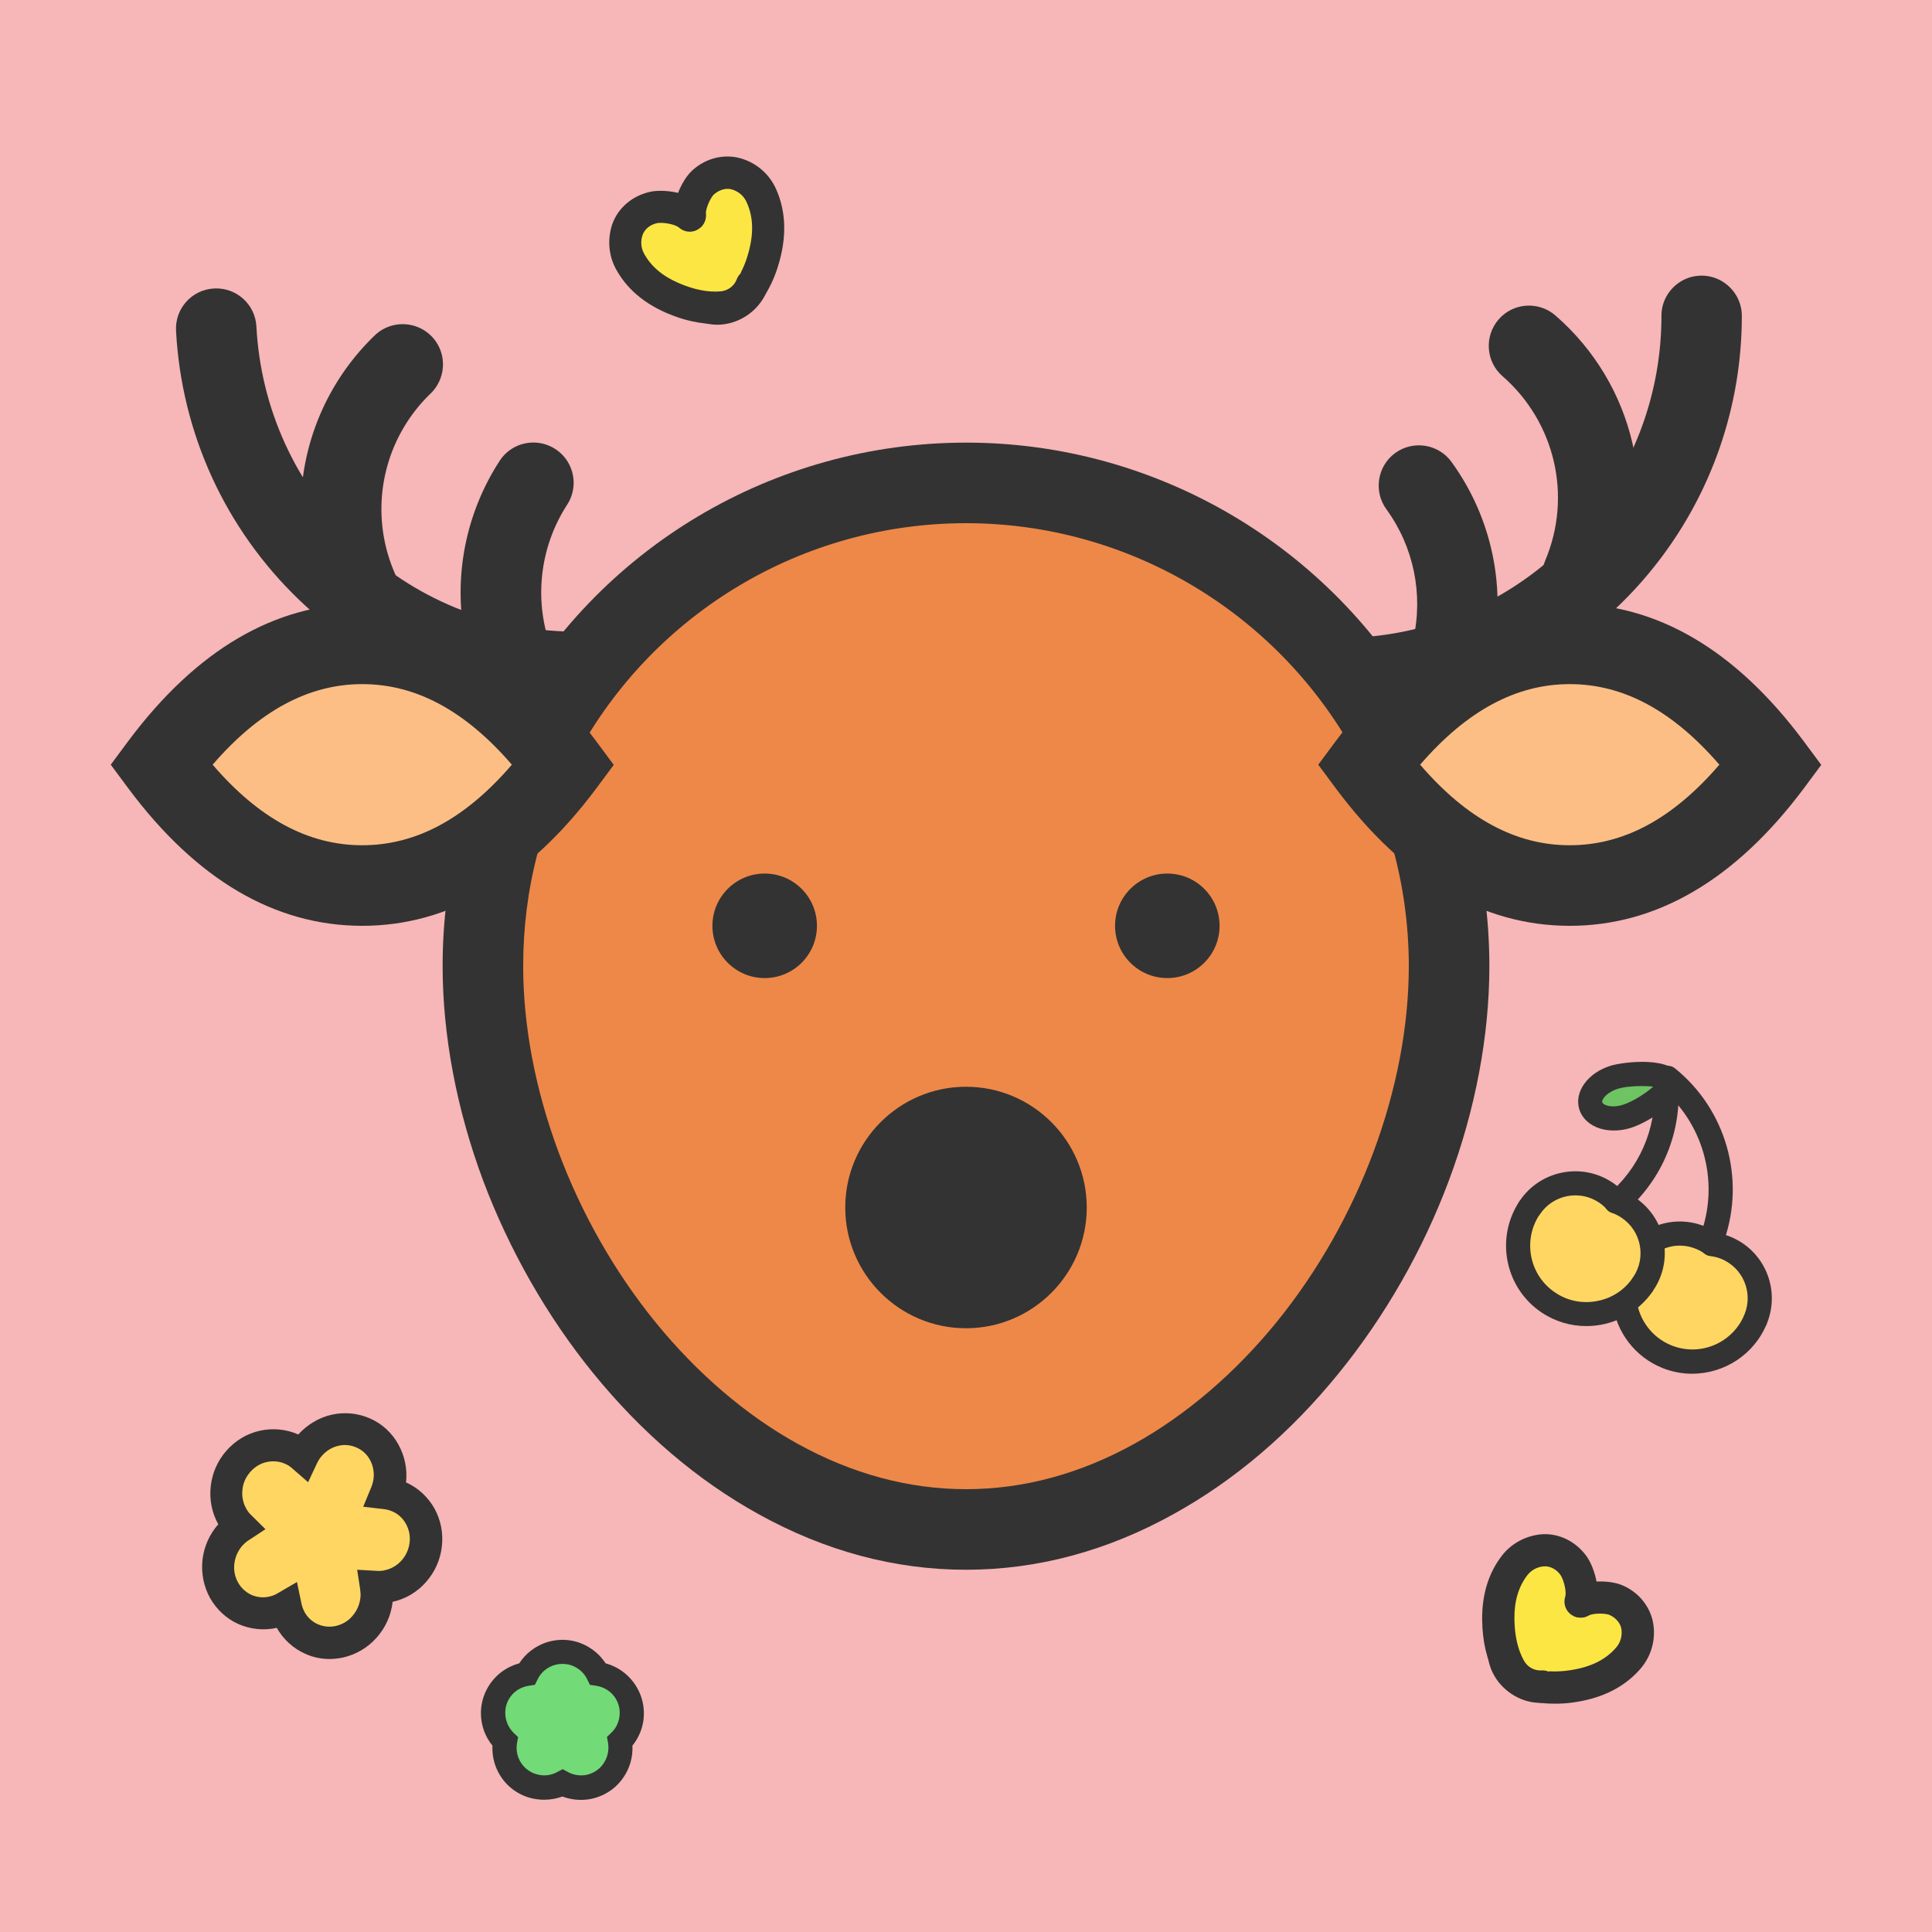 <?xml version="1.0" standalone="no"?><!DOCTYPE svg PUBLIC "-//W3C//DTD SVG 1.1//EN" "http://www.w3.org/Graphics/SVG/1.1/DTD/svg11.dtd"><svg t="1734000418769" class="icon" viewBox="0 0 1024 1024" version="1.1" xmlns="http://www.w3.org/2000/svg" p-id="2106" xmlns:xlink="http://www.w3.org/1999/xlink" width="200" height="200"><path d="M0 0h1024v1024H0z" fill="#F7B6B7" p-id="2107"></path><path d="M320 341.3h384c35.3 0 64 28.7 64 64s-28.7 64-64 64H320c-35.3 0-64-28.7-64-64s28.7-64 64-64z" fill="#EE8848" p-id="2108"></path><path d="M264.3 446.9c-5.4 20.8-8.3 42.6-8.3 65.1 0 141.4 114.6 298.7 256 298.7S768 653.4 768 512c0-25-3.6-49.1-10.2-71.9m-21.7-52C692.4 309.3 608.5 256 512 256c-97.4 0-182.1 54.4-225.4 134.5" fill="#EE8848" p-id="2109"></path><path d="M512 832c-37.7 0-74.7-9.9-110-29.5-32.4-17.9-61.9-43.1-87.6-74.7-24.4-30-44.5-65.3-58.3-102-14-37.5-21.5-76.9-21.5-113.8 0-23.9 3-47.6 9-70.5l41.3 10.8c-5.1 19.4-7.6 39.4-7.6 59.7 0 64.2 26.2 134.8 70.2 188.9 22 27 48 49.3 75.2 64.3 28.9 16 59 24.1 89.3 24.1 30.4 0 60.4-8.1 89.3-24.1 27.2-15.1 53.2-37.3 75.2-64.3 44-54.1 70.2-124.7 70.2-188.9 0-22.4-3.2-44.6-9.4-65.9l41-12c7.4 25.2 11.1 51.4 11.1 77.9 0 36.9-7.4 76.2-21.5 113.8-13.7 36.7-33.9 72-58.3 102-25.7 31.7-55.2 56.8-87.6 74.7-35.3 19.6-72.3 29.5-110 29.5zM305.4 400.6l-37.5-20.3c48.5-89.9 142.1-145.7 244.2-145.7 100.8 0 193.8 54.8 242.8 143.1l-37.3 20.7C676 323.7 597.3 277.3 512 277.3c-86.4 0-165.5 47.3-206.6 123.3z" fill="#333333" p-id="2110"></path><path d="M405.3 490.7m-21.3 0a21.3 21.3 0 1 0 42.6 0 21.3 21.3 0 1 0-42.6 0Z" fill="#333333" p-id="2111"></path><path d="M405.3 518.4c-15.3 0-27.7-12.4-27.7-27.7S390 463 405.3 463c15.3 0 27.7 12.4 27.7 27.7s-12.4 27.7-27.7 27.7z m0-42.7c-8.2 0-14.9 6.7-14.9 14.9s6.7 14.9 14.9 14.9 14.9-6.7 14.9-14.9-6.6-14.9-14.9-14.9z" fill="#333333" p-id="2112"></path><path d="M618.7 490.7m-21.3 0a21.3 21.3 0 1 0 42.6 0 21.3 21.3 0 1 0-42.6 0Z" fill="#333333" p-id="2113"></path><path d="M618.7 518.4c-15.3 0-27.7-12.4-27.7-27.7s12.4-27.7 27.7-27.7c15.3 0 27.7 12.4 27.7 27.7s-12.4 27.7-27.7 27.7z m0-42.7c-8.2 0-14.9 6.7-14.9 14.9s6.7 14.9 14.9 14.9 14.9-6.7 14.9-14.9-6.7-14.9-14.9-14.9zM303 377.4h-0.4c-53.9-0.9-105.1-22-144.1-59.5-39.2-37.7-62.3-88.3-65.2-142.6-0.6-11.8 8.4-21.8 20.2-22.4 11.8-0.6 21.8 8.4 22.4 20.2 2.3 43.4 20.8 84 52.1 114.1 31.2 30 72.1 46.9 115.3 47.6 11.8 0.2 21.2 9.9 21 21.7-0.2 11.6-9.7 20.9-21.3 20.9z" fill="#333333" p-id="2114"></path><path d="M191.6 337.9c-7.9 0-15.5-4.4-19.2-12-24.3-50-13.8-109.5 26.2-148.1 8.5-8.2 22-7.9 30.2 0.5 8.2 8.5 7.9 22-0.5 30.2-26.7 25.7-33.7 65.4-17.5 98.7 5.2 10.6 0.7 23.4-9.8 28.5-3.1 1.5-6.2 2.2-9.4 2.2zM269.5 364.5c-9.3 0-17.8-6.1-20.5-15.5-10.1-35.6-4.3-73.7 15.8-104.7 6.4-9.9 19.6-12.7 29.5-6.3 9.9 6.4 12.7 19.6 6.3 29.5a85.53 85.53 0 0 0-10.5 69.8c3.2 11.3-3.4 23.1-14.7 26.3-2 0.7-4 0.9-5.9 0.9zM729.2 379.8c-10.8 0-20.1-8.2-21.2-19.2-1.2-11.7 7.4-22.2 19.1-23.3 41.9-4.2 80.6-23.7 109.1-55 28.7-31.5 44.4-72.3 44.4-114.9 0-11.8 9.6-21.3 21.3-21.3s21.3 9.6 21.3 21.3c0 53.2-19.7 104.2-55.5 143.6-35.6 39.1-84 63.5-136.4 68.7-0.6 0.1-1.4 0.1-2.1 0.1z" fill="#333333" p-id="2115"></path><path d="M838.6 326.8c-2.8 0-5.6-0.5-8.3-1.7-10.9-4.6-15.9-17.1-11.3-28 14.4-34.1 5.3-73.3-22.6-97.7-8.9-7.7-9.8-21.2-2.1-30.1 7.7-8.9 21.2-9.8 30.1-2.1 42 36.5 55.6 95.3 33.9 146.5-3.5 8.2-11.4 13.1-19.7 13.1zM769.9 365.1c-1.6 0-3.2-0.2-4.8-0.5-11.5-2.6-18.7-14.1-16.1-25.5 5.5-24 0.3-49.3-14.2-69.2-6.9-9.5-4.8-22.9 4.7-29.8 9.5-6.9 22.9-4.8 29.8 4.7 21.7 29.9 29.5 67.7 21.2 103.7-2.1 9.9-10.9 16.6-20.6 16.6z" fill="#333333" p-id="2116"></path><path d="M192 469.3c39.3 0 74.8-21.3 106.7-64-31.8-42.7-67.4-64-106.7-64s-74.8 21.3-106.7 64c31.9 42.7 67.4 64 106.7 64z" fill="#FCBE85" p-id="2117"></path><path d="M192 490.7c-46.2 0-87.8-24.4-123.8-72.6l-9.5-12.8 9.5-12.8c36-48.1 77.6-72.5 123.8-72.5s87.8 24.4 123.8 72.6l9.5 12.8-9.5 12.8c-36 48-77.6 72.5-123.8 72.5z m-79.3-85.4C137.4 434 163.5 448 192 448s54.6-14 79.3-42.7c-24.8-28.7-50.9-42.7-79.3-42.7s-54.6 14.1-79.3 42.7z" fill="#333333" p-id="2118"></path><path d="M832 469.3c-39.3 0-74.8-21.3-106.7-64 31.8-42.7 67.4-64 106.7-64s74.8 21.3 106.7 64c-31.9 42.7-67.4 64-106.7 64z" fill="#FCBE85" p-id="2119"></path><path d="M832 490.7c-46.2 0-87.8-24.4-123.8-72.6l-9.5-12.8 9.5-12.8c36-48.1 77.6-72.5 123.8-72.5s87.8 24.4 123.8 72.6l9.5 12.8-9.5 12.8c-36 48-77.6 72.5-123.8 72.5z m-79.3-85.4C777.4 434 803.5 448 832 448s54.6-14 79.3-42.7c-24.8-28.7-50.9-42.7-79.3-42.7s-54.6 14.1-79.3 42.7z" fill="#333333" p-id="2120"></path><path d="M481.799 670.193a42.7 42.7 0 1 0 60.386-60.388 42.7 42.7 0 1 0-60.386 60.388Z" fill="#333333" p-id="2121"></path><path d="M512 704c-35.3 0-64-28.7-64-64s28.7-64 64-64 64 28.7 64 64-28.7 64-64 64z m0-85.3c-11.8 0-21.3 9.6-21.3 21.3s9.6 21.3 21.3 21.3c11.8 0 21.3-9.6 21.3-21.3s-9.5-21.3-21.3-21.3z" fill="#333333" p-id="2122"></path><path d="M365.689 114.302c-0.406-6.303 3.603-14.294 6.666-17.314 4.84-4.598 11.757-6.663 18.033-4.698 5.692 1.7 10.284 5.646 12.739 10.905 4.136 8.779 5.016 18.656 2.507 29.81-2.161 9.856-5.947 17.845-11.222 24.013-4.655 5.402-12.106 7.739-18.962 5.957" fill="#FCE643" p-id="2123"></path><path d="M380.215 172.107a28.543 28.543 0 0 1-6.983-0.93c-4.572-1.263-7.29-5.938-6.028-10.51 1.262-4.57 5.937-7.29 10.508-6.027 3.765 1 7.736-0.238 10.262-3.209 4.344-5.131 7.513-11.908 9.417-20.286 2.121-9.273 1.524-17.274-1.84-24.315-1.454-3.075-4.2-5.38-7.516-6.383-3.183-0.96-6.887 0.142-9.73 2.713-1.509 1.442-4.373 7.054-4.168 10.541 0.26 4.694-3.288 8.746-7.982 9.005-4.694 0.26-8.746-3.288-9.005-7.982-0.513-8.717 4.46-19.22 9.344-23.952 7.148-6.897 17.28-9.479 26.425-6.73a29.298 29.298 0 0 1 18.05 15.381c4.956 10.607 5.986 22.54 3.043 35.487-2.51 11.155-6.912 20.356-13.073 27.648-5.275 6.167-12.898 9.49-20.724 9.55z" fill="#333333" p-id="2124"></path><path d="M365.6 114.347c-4.863-4.256-14.217-5.214-18.638-4.42-6.565 1.213-12.301 5.594-14.4 11.827-1.882 5.56-1.389 11.593 1.334 16.716 4.67 8.506 12.19 15.113 22.689 19.64 9.198 3.955 17.887 5.588 25.977 4.946 7.106-0.591 13.377-5.245 15.965-11.839" fill="#FCE643" p-id="2125"></path><path d="M379.229 171.712c-8.32-0.026-17.055-1.972-25.984-5.84-12.25-5.318-21.253-13.077-26.832-23.365-3.856-7.126-4.547-15.753-1.923-23.6 3.151-9.012 11.152-15.558 20.976-17.421 6.298-1.077 18.472 0.128 25.675 6.334 3.601 3.104 3.954 8.423 0.851 12.024-3.103 3.602-8.422 3.955-12.024 0.852-2.251-1.996-8.788-2.93-11.467-2.462-3.707 0.654-6.82 3.137-7.913 6.276-1.138 3.274-0.888 6.85 0.745 9.834 3.72 6.859 9.841 12.045 18.59 15.78 7.897 3.383 15.288 4.893 21.947 4.305 3.889-0.298 7.313-2.828 8.628-6.416 1.665-4.44 6.613-6.624 11.053-4.958 4.44 1.665 6.625 6.613 4.959 11.053-3.728 9.644-12.8 16.51-23.258 17.35-1.251 0.189-2.682 0.244-4.023 0.254z" fill="#333333" p-id="2126"></path><path d="M837.743 848.983c5.593-2.934 14.524-2.522 18.528-0.952 6.17 2.551 10.87 8.03 11.627 14.562 0.762 5.893-0.975 11.692-4.78 16.074-6.338 7.35-15.003 12.17-26.214 14.415-9.883 2.034-18.721 1.826-26.5-0.485-6.83-2.055-11.995-7.911-13.156-14.9" fill="#FCE643" p-id="2127"></path><path d="M824.007 902.97c-5.685 0.028-11.022-0.69-16.089-2.22-9.977-2.933-17.563-11.52-19.142-21.806-0.706-4.69 2.459-9.075 7.148-9.782 4.69-0.706 9.075 2.46 9.781 7.149 0.54 3.783 3.364 6.97 7.105 8.07 6.455 1.88 13.935 2.019 22.363 0.351 9.334-1.834 16.4-5.634 21.465-11.57 2.217-2.58 3.206-6.025 2.773-9.464-0.417-3.297-2.93-6.233-6.435-7.784-1.932-0.792-8.224-1.127-11.326 0.48-4.182 2.145-9.327 0.553-11.473-3.63-2.146-4.182-0.553-9.327 3.63-11.473 7.754-4.014 19.372-3.742 25.682-1.206 9.208 3.725 15.687 11.931 16.896 21.403a29.298 29.298 0 0 1-6.71 22.746c-7.596 8.904-18.079 14.698-31.104 17.276-5.081 1.032-9.863 1.534-14.564 1.46z" fill="#333333" p-id="2128"></path><path d="M837.665 848.92c1.911-6.173-1.019-15.108-3.542-18.825-3.778-5.504-10.114-8.962-16.662-8.345-5.844 0.543-11.155 3.448-14.728 8.018-5.871 7.727-8.848 17.283-8.713 28.716 0.128 10.012 2.17 18.614 6.047 25.743 3.43 6.252 10.232 10.087 17.309 9.77" fill="#FCE643" p-id="2129"></path><path d="M816.497 902.55c-9.808 0.036-19.13-5.455-23.888-14.197-4.574-8.336-6.904-18.33-7.039-29.763-0.124-13.353 3.302-24.734 10.432-34.015 4.942-6.421 12.54-10.562 20.776-11.356 9.516-0.787 18.75 3.86 24.448 12.077 3.545 5.315 7.396 16.927 4.656 26.031-1.37 4.552-6.086 7.039-10.638 5.669-4.553-1.37-7.039-6.086-5.669-10.638 0.907-2.869-0.898-9.22-2.415-11.478-2.105-3.12-5.64-4.953-8.952-4.676-3.454 0.292-6.618 1.975-8.68 4.68-4.754 6.188-7.001 13.89-6.855 23.402 0.121 8.59 1.748 15.956 4.993 21.8 1.854 3.432 5.559 5.53 9.37 5.272 4.735-0.284 8.742 3.348 9.027 8.081 0.284 4.734-3.347 8.742-8.081 9.026-0.563 0.06-0.985 0.104-1.485 0.085z" fill="#333333" p-id="2130"></path><path d="M192.6 759.5c4.8 2.2 8.6 5.7 11 10.1 2.5 4.5 3.6 9.8 3 15.1-0.3 2.4-0.9 4.7-1.8 6.9 2.3 0.3 4.6 0.9 6.8 1.9 4.7 2.1 8.5 5.7 11 10.1 2.5 4.4 3.6 9.6 3 15-0.6 5.5-2.9 10.4-6.3 14.2-3.5 3.9-8.1 6.7-13.2 7.9-2.2 0.5-4.5 0.7-6.8 0.6 0.3 2.2 0.4 4.5 0.2 6.8-0.6 5.3-2.9 10.3-6.4 14.3-3.4 3.8-7.9 6.6-13.2 7.8-5.2 1.2-10.4 0.6-14.9-1.4-4.6-2.1-8.5-5.6-11.1-10.1-1.2-2.1-2.1-4.4-2.6-6.8-2.1 1.2-4.4 2.1-6.8 2.6-5.1 1.1-10.3 0.6-14.9-1.5-4.5-2-8.4-5.4-11-10.1-2.6-4.7-3.6-10-3-15 0.6-5.2 2.8-10.3 6.3-14.3 1.5-1.7 3.3-3.2 5.2-4.5-1.6-1.6-3-3.4-4.1-5.4-2.6-4.6-3.6-9.9-3-15.1 0.6-5.1 2.7-10.1 6.3-14.2 3.6-4.1 8.3-6.7 13.2-7.8 5-1.1 10.2-0.7 14.9 1.4 2.2 1 4.2 2.3 5.9 3.8 1-2.1 2.3-4.1 3.9-5.9 3.5-4 8.2-6.7 13.2-7.8 5.2-1.1 10.4-0.7 15.2 1.4z" fill="#FFD662" p-id="2131"></path><path d="M174.7 879.3c-4.5 0-8.9-0.9-13-2.8-6.3-2.8-11.6-7.7-15-13.7-6.8 1.5-13.9 0.8-20.3-2-6.3-2.8-11.5-7.6-15-13.7-3.4-6.1-4.8-13.1-4.1-20.2 0.8-7.1 3.7-13.7 8.4-19-3.4-6-4.8-13.2-4-20.2 0.8-7.1 3.7-13.6 8.4-18.9 4.7-5.3 10.8-9 17.7-10.5 6.8-1.5 14-0.8 20.3 2 4.7-5.2 11-9 17.8-10.5 6.8-1.5 13.8-0.8 20.2 2 6.4 2.8 11.6 7.6 15 13.7 3.4 6.1 4.9 13.2 4.1 20.2 6.3 2.8 11.6 7.7 15 13.7 3.4 6.1 4.8 13.1 4 20.2-0.8 7.1-3.7 13.6-8.4 18.9-4.7 5.4-10.9 9-17.7 10.5-0.8 7.1-3.7 13.6-8.5 19-4.7 5.3-10.8 8.9-17.7 10.5-2.4 0.5-4.8 0.8-7.2 0.8z m-17.3-40.8l2.4 11.5c0.3 1.5 0.9 3 1.6 4.4 1.6 2.9 4.1 5.2 7.1 6.5 3 1.3 6.3 1.6 9.5 0.9 3.4-0.8 6.4-2.5 8.7-5.2 2.4-2.7 3.9-6.1 4.3-9.6 0.2-1.5 0.1-3-0.1-4.6l-1.6-10.4 10.5 0.6c1.5 0.1 3 0 4.4-0.4 3.3-0.7 6.4-2.6 8.7-5.2 2.4-2.7 3.8-6 4.2-9.5 0.4-3.5-0.3-6.9-2-9.9-1.6-2.9-4.1-5.2-7.1-6.5-1.4-0.6-2.8-1-4.3-1.2l-11.2-1.3 4.3-10.4c0.6-1.5 1-3 1.2-4.6 0.4-3.4-0.3-7-2-10-1.6-2.9-4.1-5.1-7.1-6.4-3-1.3-6.3-1.7-9.5-0.9-3.3 0.7-6.4 2.6-8.7 5.2-1.1 1.2-1.9 2.5-2.6 3.9l-4.8 10.2-8.5-7.4c-1.1-1-2.4-1.8-3.8-2.4-2.9-1.3-6.3-1.6-9.6-0.9-3.3 0.7-6.3 2.5-8.7 5.2-2.4 2.7-3.9 6-4.2 9.5-0.4 3.5 0.3 7 2 10 0.7 1.3 1.6 2.5 2.7 3.5l7.5 7.4-8.8 5.8c-1.3 0.8-2.4 1.8-3.5 3-2.3 2.6-3.8 6-4.2 9.6-0.4 3.5 0.3 6.9 2 9.9 1.6 2.9 4.1 5.1 7 6.5 3 1.3 6.4 1.7 9.6 0.9 1.5-0.3 3-0.9 4.3-1.7l10.3-6z" fill="#333333" p-id="2132"></path><path d="M298.1 945c-10.3 5.4-22.9 1.4-28.3-8.8-2.1-4.1-2.9-8.8-2.1-13.3-8.3-8.1-8.5-21.4-0.4-29.7 3.2-3.3 7.4-5.5 12-6.1 5.1-10.4 17.7-14.7 28.1-9.5 4.1 2 7.5 5.4 9.5 9.5 11.5 1.7 19.4 12.3 17.7 23.8-0.7 4.6-2.8 8.8-6.1 12 2 11.4-5.7 22.3-17.1 24.2-4.5 0.8-9.2 0.1-13.3-2.1z" fill="#72DA77" p-id="2133"></path><path d="M288.4 953.9c-2.7 0-5.5-0.4-8.2-1.2-7-2.2-12.7-6.9-16.1-13.4-2.3-4.3-3.3-9.2-3.1-14.1-3.9-4.8-6-10.6-6.1-16.8-0.1-7.3 2.7-14.2 7.8-19.5 3.4-3.5 7.8-6 12.5-7.3 3.3-5.1 8.3-9 14.1-11 6.9-2.3 14.3-1.9 20.9 1.4 4.4 2.2 8.1 5.5 10.8 9.6 5.9 1.6 11.1 5.1 14.8 10.1 4.4 5.9 6.2 13.1 5.2 20.3-0.7 4.8-2.7 9.4-5.8 13.2 0.3 6.1-1.4 12.1-5 17.2-4.2 6-10.5 9.9-17.7 11.2-4.8 0.8-9.8 0.3-14.4-1.4-3.1 1.1-6.4 1.7-9.7 1.7z m9.7-72c-5.4 0-10.6 3-13.1 8.1l-1.5 3-3.3 0.5c-3.2 0.5-6.1 2-8.3 4.2-2.7 2.8-4.2 6.5-4.1 10.4s1.6 7.5 4.4 10.3l2.4 2.3-0.6 3.3c-0.5 3.1 0 6.4 1.5 9.2 1.8 3.4 4.9 6 8.6 7.1 3.7 1.2 7.7 0.8 11.1-1l3-1.6 3 1.6c2.8 1.5 6.1 2 9.2 1.5 3.8-0.7 7.2-2.8 9.4-6s3.1-7 2.5-10.9l-0.6-3.3 2.4-2.3c2.3-2.2 3.8-5.2 4.2-8.3 0.6-3.9-0.4-7.7-2.7-10.8-2.3-3.1-5.7-5.1-9.6-5.7l-3.3-0.5-1.5-3c-1.4-2.9-3.8-5.2-6.6-6.6-2.1-1.1-4.3-1.5-6.5-1.5z" fill="#333333" p-id="2134"></path><path d="M883.016 717.746a36.2 32.6 22 1 1 24.424-60.452 36.2 32.6 22 1 1-24.424 60.452Z" fill="#FFD662" p-id="2135"></path><path d="M831.938 693.765a36.2 32.6 14.998 1 1 16.873-62.979 36.2 32.6 14.998 1 1-16.873 62.979Z" fill="#FFD662" p-id="2136"></path><path d="M840.81 702.845c-8.208 0.027-16.519-2.36-23.818-7.25-19.49-13.159-24.616-39.713-11.457-59.203l10.578 7.186c-9.184 13.654-5.59 32.255 8.064 41.438 6.595 4.498 14.575 6.104 22.435 4.534 7.823-1.477 14.598-5.966 19.003-12.599l10.578 7.186c-8.231 12.097-21.699 18.736-35.384 18.707z" fill="#333333" p-id="2137"></path><path d="M870.893 686.85c-1.207 0.052-2.45-0.343-3.543-1.108-2.983-1.96-3.749-5.937-1.696-8.882 6.981-10.338 4.244-24.386-6.094-31.367-1.612-1.083-3.391-2.017-5.283-2.674-3.32-1.126-5.09-4.753-3.927-8.166 1.126-3.32 4.753-5.09 8.166-3.927 2.949 0.976 5.618 2.378 8.268 4.095 7.781 5.301 13.175 13.304 14.945 22.54 1.769 9.235-0.121 18.718-5.421 26.499-1.363 2.038-3.39 3.052-5.414 2.99z" fill="#333333" p-id="2138"></path><path d="M810.774 646.382c-1.207 0.052-2.45-0.343-3.543-1.108-2.983-1.96-3.749-5.937-1.696-8.882 10.956-16.173 32.958-20.442 49.168-9.579 2.371 1.605 4.538 3.451 6.461 5.63 2.405 2.59 2.149 6.693-0.403 9.005-2.59 2.405-6.693 2.149-9.005-0.403-1.184-1.341-2.628-2.572-4.147-3.617-10.338-6.981-24.386-4.244-31.367 6.094-1.38 1.815-3.408 2.829-5.469 2.859zM896.933 728.109c-5.292 0.019-10.711-0.984-15.904-3.082-14.279-5.769-24.335-18.784-26.325-34.148l12.744-1.646c1.393 10.701 8.492 19.825 18.413 23.833 15.299 6.181 32.65-1.261 38.793-16.467L936.523 701.395c-6.705 16.597-22.636 26.662-39.59 26.714z" fill="#333333" p-id="2139"></path><path d="M930.604 705.366c-0.761 0.016-1.578-0.098-2.413-0.435-3.245-1.311-4.848-5.086-3.536-8.331 4.683-11.59-0.898-24.738-12.488-29.42-1.854-0.749-3.728-1.183-5.677-1.431-3.49-0.439-5.986-3.605-5.546-7.094 0.439-3.49 3.605-5.986 7.094-5.546 3.081 0.382 6.013 1.135 8.887 2.296C935.134 662.653 943.828 683.314 936.523 701.395c-1.011 2.503-3.357 4.037-5.919 3.972z" fill="#333333" p-id="2140"></path><path d="M907.288 665.639c-1.3 0.014-2.635-0.418-3.728-1.183-1.519-1.045-3.113-1.905-4.782-2.579-6.49-2.622-13.586-2.145-19.633 1.343-3.089 1.772-6.947 0.644-8.757-2.352-1.772-3.089-0.644-6.947 2.352-8.757 9.526-5.426 20.727-6.186 30.833-2.103 2.689 1.086 5.173 2.413 7.506 4.111 2.853 2.015 3.489 6.047 1.473 8.9-1.306 1.63-3.296 2.551-5.264 2.619z" fill="#333333" p-id="2141"></path><path d="M907.859 661.556c-0.669 0.053-1.355-0.116-2.134-0.323-3.32-1.126-5.09-4.753-3.927-8.166 9.548-27.636 0.667-58.511-22.017-76.843-2.778-2.201-3.191-6.25-0.897-8.991s6.25-3.191 8.991-0.897c26.851 21.634 37.309 58.215 26.054 90.877-0.863 2.671-3.376 4.352-6.069 4.343z" fill="#333333" p-id="2142"></path><path d="M859.145 641.982c-1.708-0.043-3.377-0.717-4.691-2.003-2.405-2.59-2.28-6.637 0.31-9.042 16.077-14.967 23.987-36.146 21.835-58.047-0.322-3.474 2.251-6.64 5.725-6.962 3.511-0.415 6.64 2.251 6.962 5.725 2.658 25.988-6.787 50.969-25.827 68.73-1.173 1.036-2.791 1.569-4.314 1.601z" fill="#333333" p-id="2143"></path><path d="M884.804 573.4c1.579 5.168-14.223 15.716-22.849 18.379-8.626 2.663-16.992 0.145-18.754-5.636-1.763-5.781 3.757-12.503 12.383-15.166 8.626-2.663 27.548-2.783 29.22 2.422z" fill="#6EC363" p-id="2144"></path><path d="M855.189 599.184c-2.47-0.027-4.827-0.332-7.034-1.009-5.565-1.709-9.582-5.381-11.088-10.196-2.846-9.239 4.505-19.427 16.681-23.136 6.525-2.001 33.389-5.492 37.19 6.721 1.634 5.298-1.598 10.895-9.846 17.161-5.418 4.067-12.171 7.701-17.209 9.225-2.937 0.863-5.91 1.279-8.695 1.233zM869.774 575.632c-4.215 0.023-8.896 0.396-12.354 1.48-5.781 1.763-8.655 5.671-8.177 7.158 0.184 0.613 1.184 1.341 2.557 1.68 2.3 0.714 5.383 0.557 8.228-0.343 5.428-1.69 12.594-6.344 16.189-9.637-1.726-0.266-3.973-0.311-6.442-0.338z" fill="#333333" p-id="2145"></path></svg>